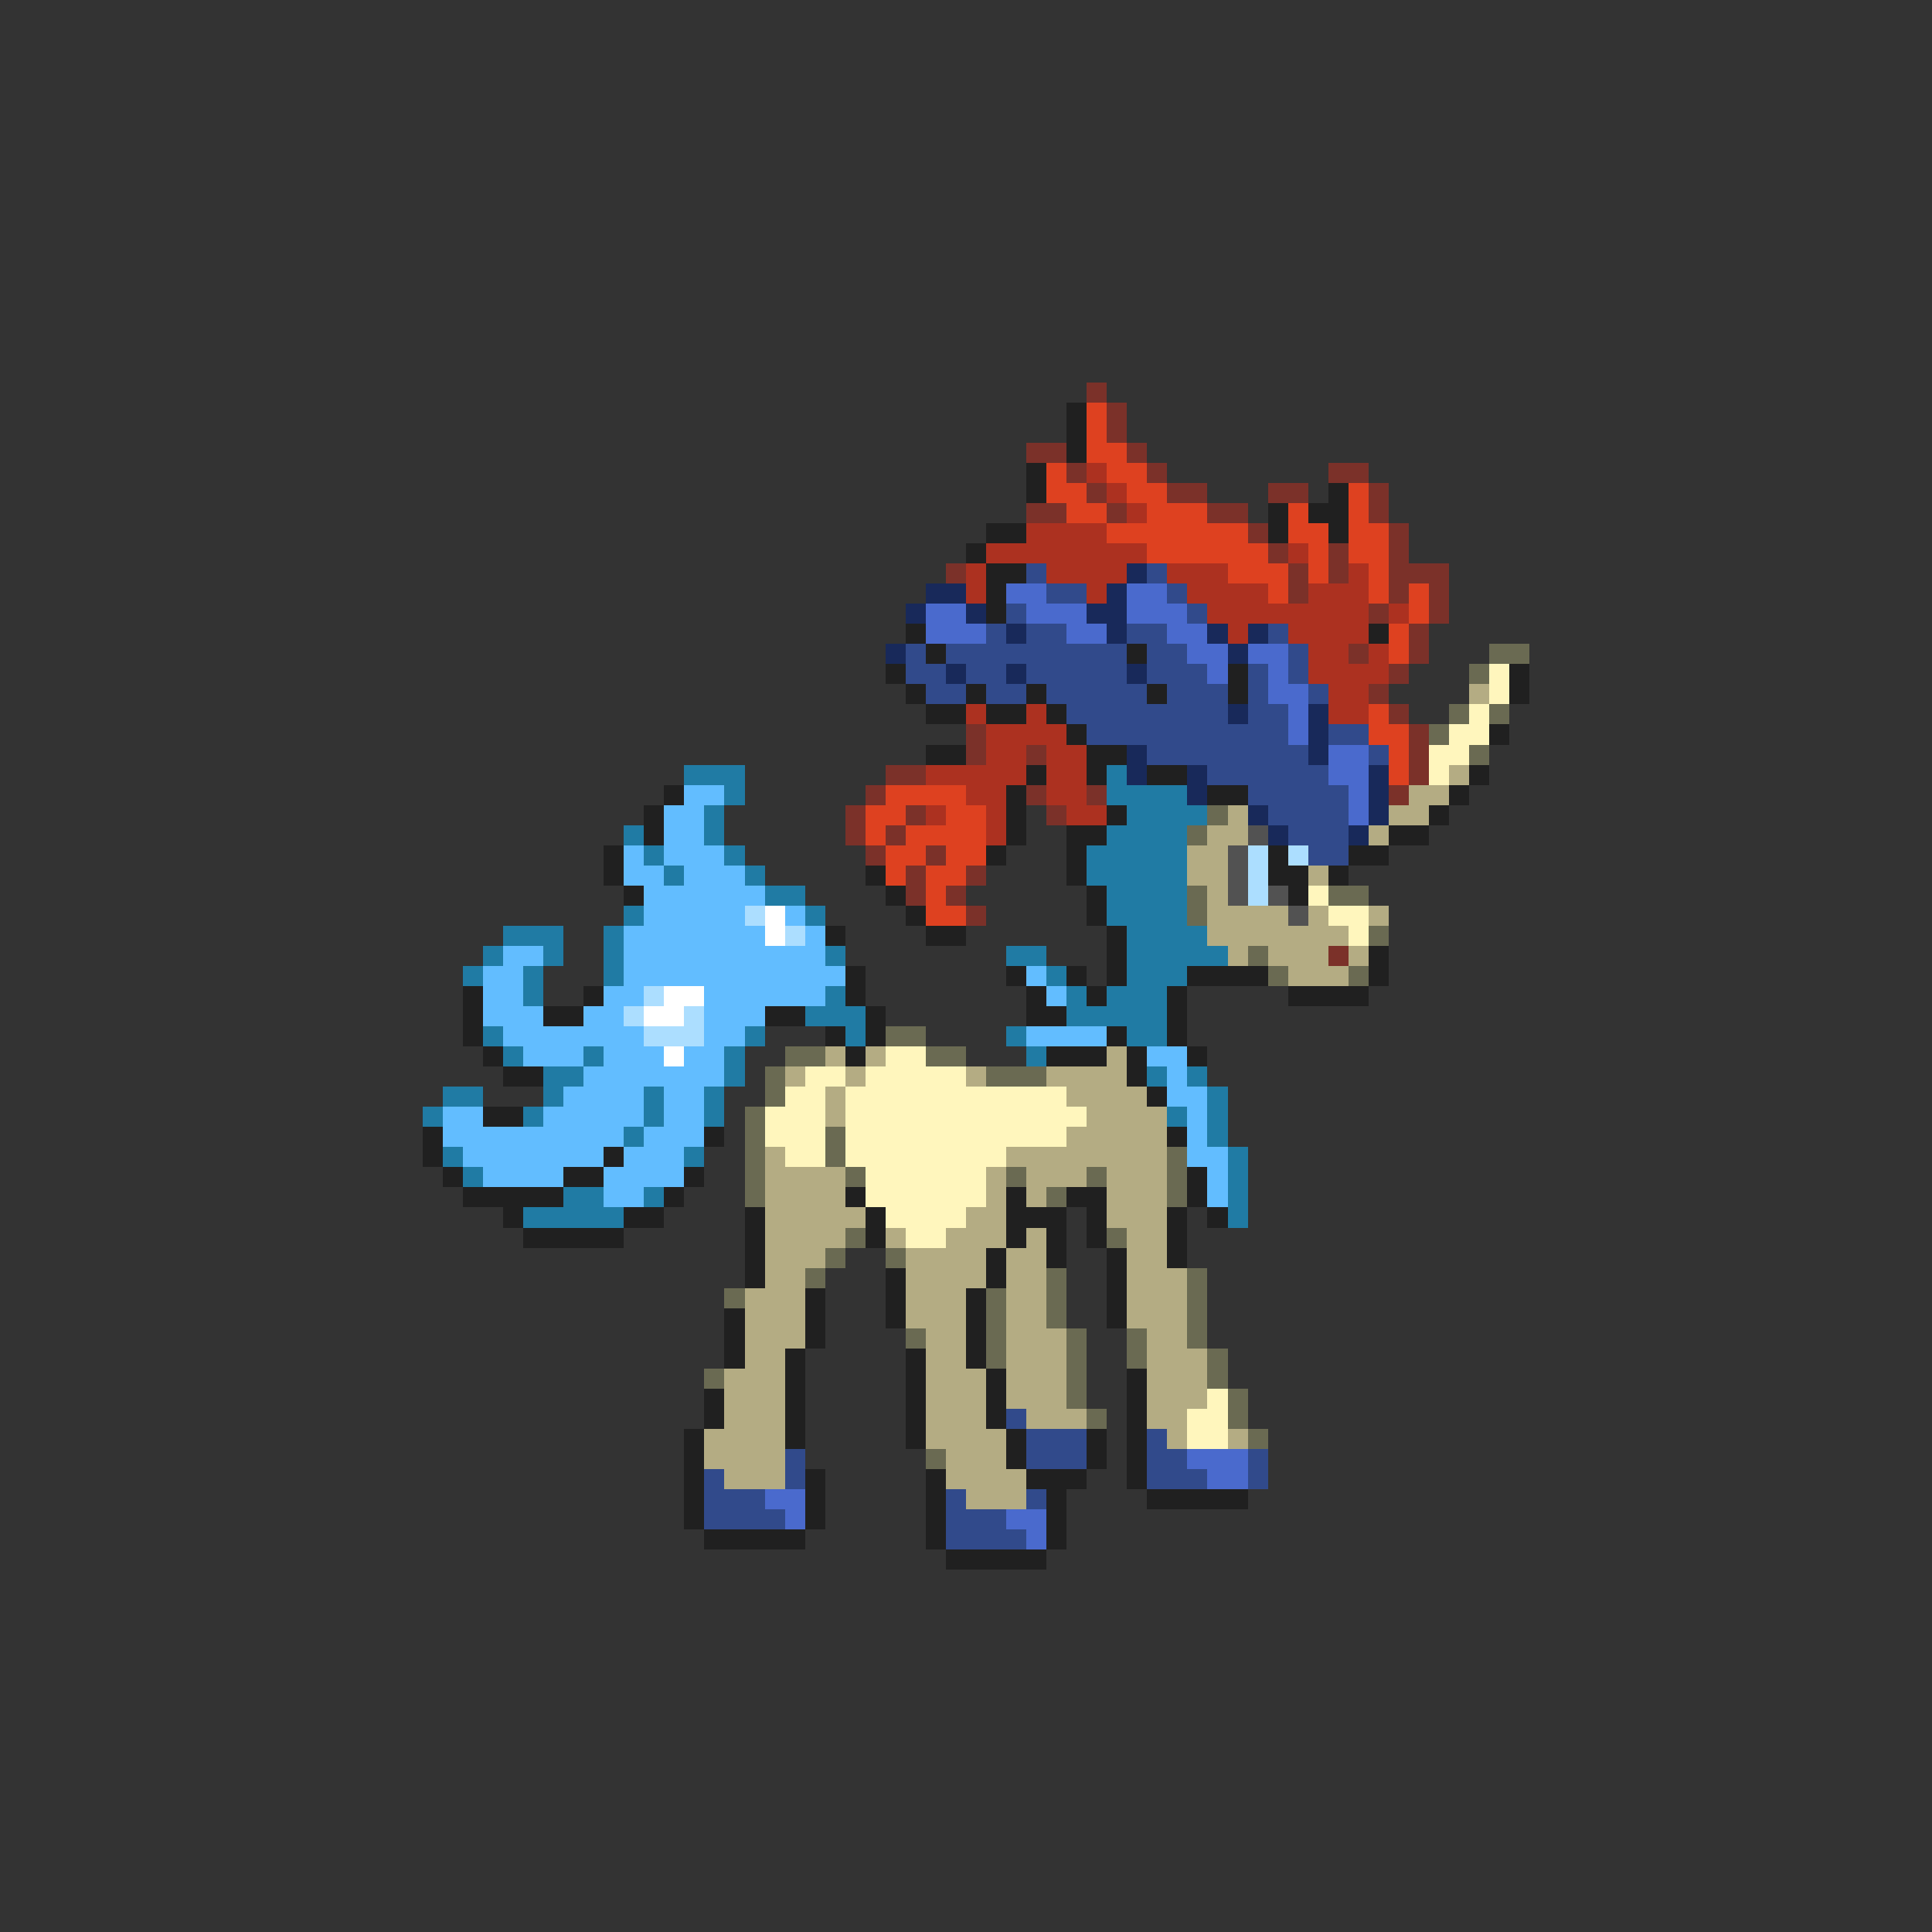 <svg xmlns="http://www.w3.org/2000/svg" viewBox="0 -0.5 96 96" shape-rendering="crispEdges">
<rect x="0" y="-0.5" width="96" height="96" fill="#333333" stroke="none"/>
<path stroke="#7b3129" d="M54 19h1M55 20h1M55 21h1M51 22h2M56 22h1M53 23h1M57 23h1M66 23h2M54 24h1M58 24h2M63 24h2M68 24h1M51 25h2M55 25h1M60 25h2M68 25h1M62 26h1M69 26h1M63 27h1M66 27h1M69 27h1M47 28h1M64 28h1M66 28h1M69 28h3M64 29h1M69 29h1M71 29h1M68 30h1M71 30h1M70 31h1M67 32h1M70 32h1M69 33h1M68 34h1M69 35h1M48 36h1M70 36h1M48 37h1M51 37h1M70 37h1M44 38h2M70 38h1M43 39h1M51 39h1M54 39h1M69 39h1M42 40h1M45 40h1M52 40h1M42 41h1M44 41h1M43 42h1M46 42h1M45 43h1M48 43h1M45 44h1M47 44h1M48 45h1M66 47h1" />
<path stroke="#202020" d="M53 20h1M53 21h1M53 22h1M51 23h1M51 24h1M66 24h1M63 25h1M65 25h2M49 26h2M63 26h1M66 26h1M48 27h1M49 28h2M49 29h1M49 30h1M45 31h1M68 31h1M46 32h1M56 32h1M44 33h1M61 33h1M75 33h1M45 34h1M48 34h1M51 34h1M57 34h1M61 34h1M75 34h1M46 35h2M49 35h2M52 35h1M53 36h1M74 36h1M46 37h2M54 37h2M51 38h1M54 38h1M57 38h2M73 38h1M33 39h1M50 39h1M60 39h2M72 39h1M32 40h1M50 40h1M55 40h1M71 40h1M32 41h1M50 41h1M53 41h2M69 41h2M30 42h1M49 42h1M53 42h1M63 42h1M67 42h2M30 43h1M43 43h1M53 43h1M63 43h2M66 43h1M31 44h1M44 44h1M54 44h1M64 44h1M45 45h1M54 45h1M41 46h1M46 46h2M55 46h1M55 47h1M68 47h1M42 48h1M50 48h1M53 48h1M55 48h1M59 48h4M68 48h1M23 49h1M29 49h1M42 49h1M51 49h1M54 49h1M58 49h1M64 49h4M23 50h1M27 50h2M38 50h2M43 50h1M51 50h2M58 50h1M23 51h1M41 51h1M43 51h1M55 51h1M58 51h1M24 52h1M42 52h1M52 52h3M56 52h1M59 52h1M25 53h2M56 53h1M57 54h1M24 55h2M21 56h1M35 56h1M58 56h1M21 57h1M30 57h1M22 58h1M28 58h2M34 58h1M59 58h1M23 59h5M33 59h1M42 59h1M50 59h1M53 59h2M59 59h1M25 60h1M31 60h2M37 60h1M43 60h1M50 60h3M54 60h1M58 60h1M60 60h1M26 61h5M37 61h1M43 61h1M50 61h1M52 61h1M54 61h1M58 61h1M37 62h1M49 62h1M52 62h1M55 62h1M58 62h1M37 63h1M44 63h1M49 63h1M55 63h1M40 64h1M44 64h1M48 64h1M55 64h1M36 65h1M40 65h1M44 65h1M48 65h1M55 65h1M36 66h1M40 66h1M48 66h1M36 67h1M39 67h1M45 67h1M48 67h1M39 68h1M45 68h1M49 68h1M56 68h1M35 69h1M39 69h1M45 69h1M49 69h1M56 69h1M35 70h1M39 70h1M45 70h1M49 70h1M56 70h1M34 71h1M39 71h1M45 71h1M50 71h1M54 71h1M56 71h1M34 72h1M50 72h1M54 72h1M56 72h1M34 73h1M40 73h1M46 73h1M51 73h3M56 73h1M34 74h1M40 74h1M46 74h1M52 74h1M57 74h5M34 75h1M40 75h1M46 75h1M52 75h1M35 76h5M46 76h1M52 76h1M47 77h5" />
<path stroke="#de4120" d="M54 20h1M54 21h1M54 22h2M52 23h1M55 23h2M52 24h2M56 24h2M67 24h1M53 25h2M57 25h3M64 25h1M67 25h1M55 26h7M64 26h2M67 26h2M57 27h6M65 27h1M67 27h2M61 28h3M65 28h1M68 28h1M63 29h1M68 29h1M70 29h1M70 30h1M69 31h1M69 32h1M68 35h1M68 36h2M69 37h1M69 38h1M44 39h4M43 40h2M47 40h2M43 41h1M45 41h4M44 42h2M47 42h2M44 43h1M46 43h2M46 44h1M46 45h2" />
<path stroke="#ac3120" d="M54 23h1M55 24h1M56 25h1M51 26h4M49 27h8M64 27h1M48 28h1M52 28h4M58 28h3M67 28h1M48 29h1M54 29h1M59 29h4M65 29h3M60 30h8M69 30h1M61 31h1M64 31h4M65 32h2M68 32h1M65 33h4M66 34h2M48 35h1M51 35h1M66 35h2M49 36h4M49 37h2M52 37h2M46 38h5M52 38h2M48 39h2M52 39h2M46 40h1M49 40h1M53 40h2M49 41h1" />
<path stroke="#314a8b" d="M51 28h1M57 28h1M52 29h2M58 29h1M50 30h1M59 30h1M49 31h1M51 31h2M56 31h2M63 31h1M45 32h1M47 32h9M57 32h2M64 32h1M45 33h2M48 33h2M51 33h5M57 33h3M62 33h1M64 33h1M46 34h2M49 34h2M52 34h5M58 34h3M62 34h1M65 34h1M53 35h8M62 35h2M54 36h10M66 36h2M57 37h8M68 37h1M60 38h6M62 39h5M63 40h4M64 41h3M65 42h2M50 70h1M51 71h3M57 71h1M39 72h1M51 72h3M57 72h2M62 72h1M35 73h1M39 73h1M57 73h3M62 73h1M35 74h3M47 74h1M51 74h1M35 75h4M47 75h3M47 76h4" />
<path stroke="#18295a" d="M56 28h1M46 29h2M55 29h1M45 30h1M48 30h1M54 30h2M50 31h1M55 31h1M60 31h1M62 31h1M44 32h1M61 32h1M47 33h1M50 33h1M56 33h1M61 35h1M65 35h1M65 36h1M56 37h1M65 37h1M56 38h1M59 38h1M68 38h1M59 39h1M68 39h1M62 40h1M68 40h1M63 41h1M67 41h1" />
<path stroke="#4a6acd" d="M50 29h2M56 29h2M46 30h2M51 30h3M56 30h3M46 31h3M53 31h2M58 31h2M59 32h2M62 32h2M60 33h1M63 33h1M63 34h2M64 35h1M64 36h1M66 37h2M66 38h2M67 39h1M67 40h1M59 72h3M60 73h2M38 74h2M39 75h1M50 75h2M51 76h1" />
<path stroke="#6a6a52" d="M74 32h2M73 33h1M72 35h1M74 35h1M71 36h1M73 37h1M60 40h1M59 41h1M59 44h1M66 44h2M59 45h1M68 46h1M62 47h1M63 48h1M67 48h1M44 51h2M39 52h2M46 52h2M38 53h1M49 53h3M38 54h1M37 55h1M37 56h1M41 56h1M37 57h1M41 57h1M58 57h1M37 58h1M42 58h1M50 58h1M54 58h1M58 58h1M37 59h1M52 59h1M58 59h1M42 61h1M55 61h1M41 62h1M44 62h1M40 63h1M52 63h1M59 63h1M36 64h1M49 64h1M52 64h1M59 64h1M49 65h1M52 65h1M59 65h1M45 66h1M49 66h1M53 66h1M56 66h1M59 66h1M49 67h1M53 67h1M56 67h1M60 67h1M35 68h1M53 68h1M60 68h1M53 69h1M61 69h1M54 70h1M61 70h1M62 71h1M46 72h1" />
<path stroke="#fff6bd" d="M74 33h1M74 34h1M73 35h1M72 36h2M71 37h2M71 38h1M65 44h1M66 45h2M67 46h1M44 52h2M40 53h2M43 53h5M39 54h2M42 54h11M38 55h3M42 55h12M38 56h3M42 56h11M39 57h2M42 57h8M43 58h6M43 59h6M44 60h4M45 61h2M60 69h1M59 70h2M59 71h2" />
<path stroke="#b4ac83" d="M73 34h1M72 38h1M70 39h2M61 40h1M69 40h2M60 41h2M68 41h1M59 42h2M59 43h2M65 43h1M60 44h1M60 45h4M65 45h1M68 45h1M60 46h7M61 47h1M63 47h3M67 47h1M64 48h3M41 52h1M43 52h1M55 52h1M39 53h1M42 53h1M48 53h1M52 53h4M41 54h1M53 54h4M41 55h1M54 55h4M53 56h5M38 57h1M50 57h8M38 58h4M49 58h1M51 58h3M55 58h3M38 59h4M49 59h1M51 59h1M55 59h3M38 60h5M48 60h2M55 60h3M38 61h4M44 61h1M47 61h3M51 61h1M56 61h2M38 62h3M45 62h4M50 62h2M56 62h2M38 63h2M45 63h4M50 63h2M56 63h3M37 64h3M45 64h3M50 64h2M56 64h3M37 65h3M45 65h3M50 65h2M56 65h3M37 66h3M46 66h2M50 66h3M57 66h2M37 67h2M46 67h2M50 67h3M57 67h3M36 68h3M46 68h3M50 68h3M57 68h3M36 69h3M46 69h3M50 69h3M57 69h3M36 70h3M46 70h3M51 70h3M57 70h2M35 71h4M46 71h4M58 71h1M61 71h1M35 72h4M47 72h3M36 73h3M47 73h4M48 74h3" />
<path stroke="#207ba4" d="M34 38h3M55 38h1M36 39h1M55 39h4M35 40h1M56 40h4M31 41h1M35 41h1M55 41h4M32 42h1M36 42h1M54 42h5M33 43h1M37 43h1M54 43h5M38 44h2M55 44h4M31 45h1M40 45h1M55 45h4M25 46h3M30 46h1M56 46h4M24 47h1M27 47h1M30 47h1M41 47h1M50 47h2M56 47h5M23 48h1M26 48h1M30 48h1M52 48h1M56 48h3M26 49h1M41 49h1M53 49h1M55 49h3M40 50h3M53 50h5M24 51h1M37 51h1M42 51h1M50 51h1M56 51h2M25 52h1M29 52h1M36 52h1M51 52h1M27 53h2M36 53h1M57 53h1M59 53h1M22 54h2M27 54h1M32 54h1M35 54h1M60 54h1M21 55h1M26 55h1M32 55h1M35 55h1M58 55h1M60 55h1M31 56h1M60 56h1M22 57h1M34 57h1M61 57h1M23 58h1M61 58h1M28 59h2M32 59h1M61 59h1M26 60h5M61 60h1" />
<path stroke="#62bdff" d="M34 39h2M33 40h2M33 41h2M31 42h1M33 42h3M31 43h2M34 43h3M32 44h6M32 45h5M39 45h1M31 46h7M40 46h1M25 47h2M31 47h10M24 48h2M31 48h11M51 48h1M24 49h2M30 49h2M35 49h6M52 49h1M24 50h3M29 50h2M35 50h3M25 51h7M35 51h2M51 51h4M26 52h3M30 52h3M34 52h2M57 52h2M29 53h7M58 53h1M28 54h4M33 54h2M58 54h2M22 55h2M27 55h5M33 55h2M59 55h1M22 56h9M32 56h3M59 56h1M23 57h7M31 57h3M59 57h2M24 58h4M30 58h4M60 58h1M30 59h2M60 59h1" />
<path stroke="#525252" d="M62 41h1M61 42h1M61 43h1M61 44h1M63 44h1M64 45h1" />
<path stroke="#acdeff" d="M62 42h1M64 42h1M62 43h1M62 44h1M37 45h1M39 46h1M32 49h1M31 50h1M34 50h1M32 51h3" />
<path stroke="#ffffff" d="M38 45h1M38 46h1M33 49h2M32 50h2M33 52h1" />
</svg>